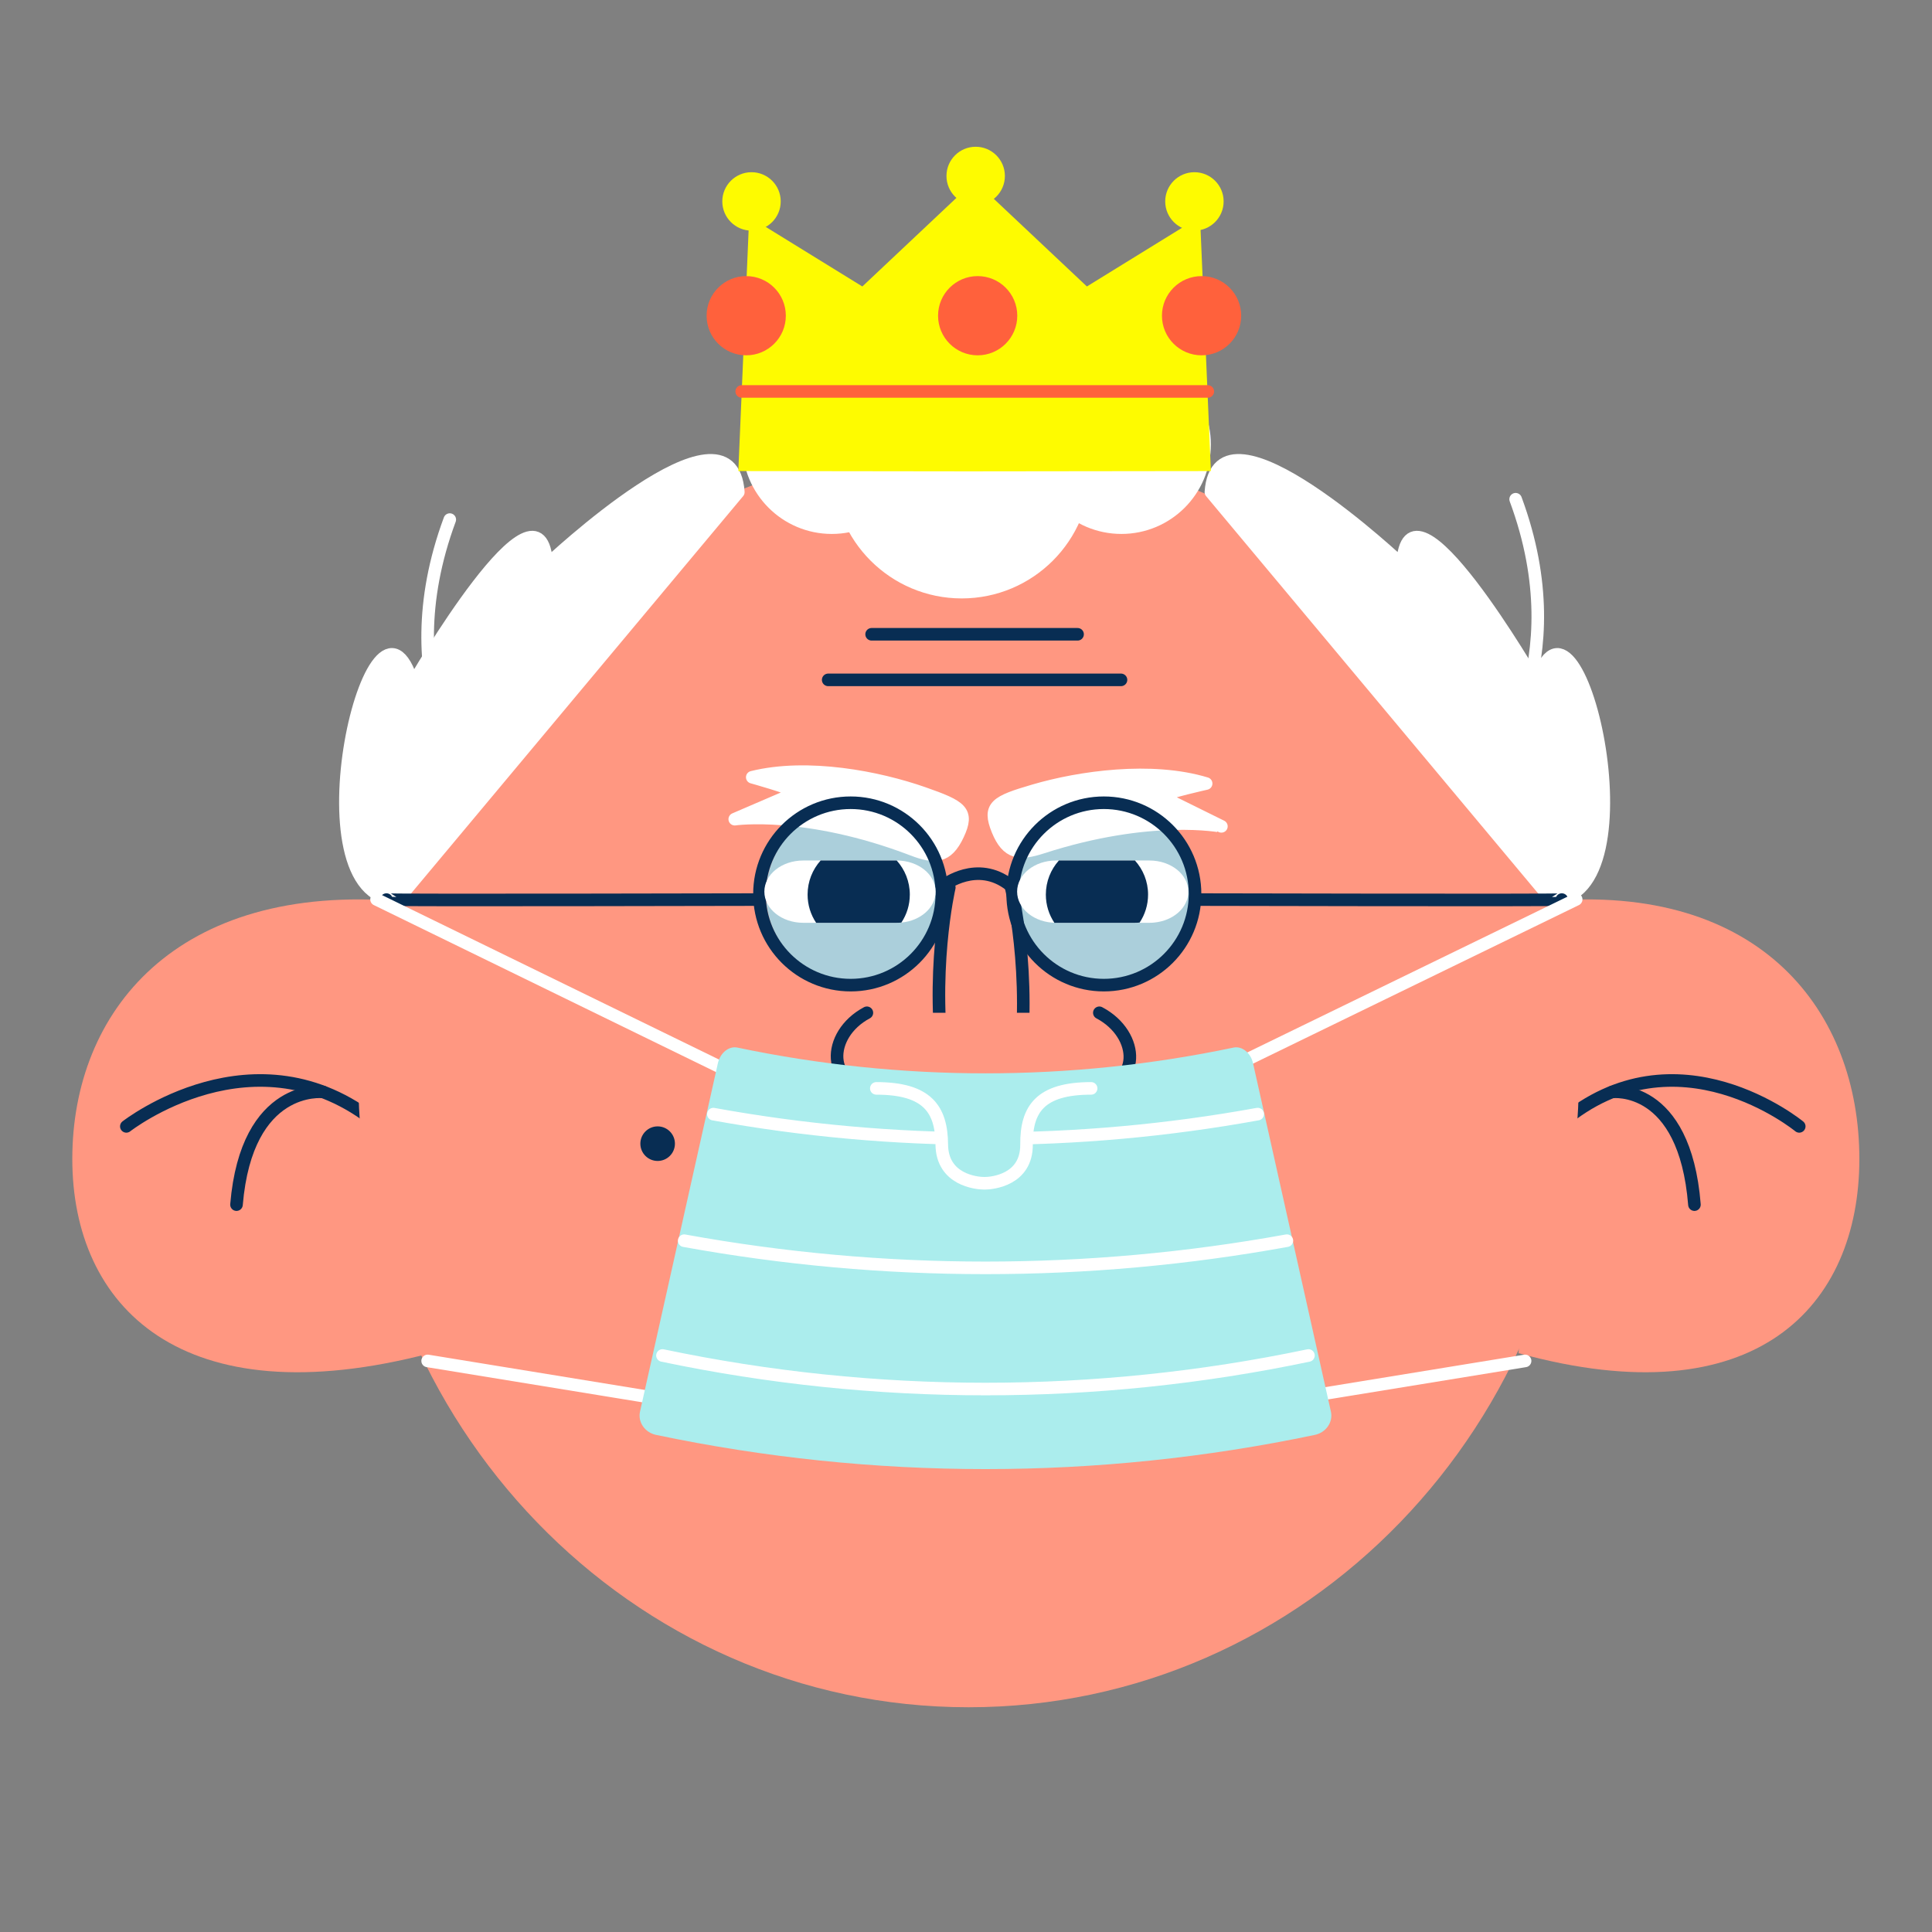 <?xml version="1.0" encoding="utf-8"?>
<!-- Generator: Adobe Illustrator 16.0.0, SVG Export Plug-In . SVG Version: 6.00 Build 0)  -->
<!DOCTYPE svg PUBLIC "-//W3C//DTD SVG 1.1//EN" "http://www.w3.org/Graphics/SVG/1.1/DTD/svg11.dtd">
<svg version="1.1" id="Layer_1" xmlns="http://www.w3.org/2000/svg" xmlns:xlink="http://www.w3.org/1999/xlink" x="0px" y="0px"
	 width="768px" height="768px" viewBox="0 0 768 768" enable-background="new 0 0 768 768" xml:space="preserve">
<rect x="0" y="0" width="768" height="768" fill="#808080" stroke="none"/>
<g>
	<path fill="#FF9781" d="M171.16,537.904c-99.365,26.081-142.417-18.836-142.417-77.2c0-58.357,41.018-110.015,130.943-102.429"/>
	<path fill="none" stroke="#082D53" stroke-width="5" stroke-linecap="round" stroke-linejoin="round" stroke-miterlimit="10" d="
		M50.222,447.752c0,0,51.271-40.167,99.461-1.32"/>
	<path fill="none" stroke="#082D53" stroke-width="5" stroke-linecap="round" stroke-linejoin="round" stroke-miterlimit="10" d="
		M128.408,434.059c0,0-30.317-3.601-34.397,44.8"/>
	<path fill="#FF9781" d="M603.675,537.904c94.504,26.081,135.448-18.836,135.448-77.2c0-58.357-39.006-110.015-124.528-102.429"/>
	<path fill="none" stroke="#082D53" stroke-width="5" stroke-linecap="round" stroke-linejoin="round" stroke-miterlimit="10" d="
		M715.224,447.752c0,0-48.751-40.167-94.595-1.32"/>
	<path fill="none" stroke="#082D53" stroke-width="5" stroke-linecap="round" stroke-linejoin="round" stroke-miterlimit="10" d="
		M640.877,434.059c0,0,28.821-3.601,32.688,44.8"/>
	<path fill="#FF9781" d="M627.636,427.678c0,138.615-108.606,250.984-242.608,250.984c-133.982,0-242.608-112.369-242.608-250.984
		c0-138.617,108.626-250.985,242.608-250.985C519.029,176.693,627.636,289.061,627.636,427.678z"/>
	
		<path fill="#FFFFFF" stroke="#FFFFFF" stroke-width="5" stroke-linecap="round" stroke-linejoin="round" stroke-miterlimit="10" d="
		M158.167,357.535c-42.403,0-9.586-137.631,5.939-85.72c0,0,51.292-88.836,53.236-47.205c0,0,73.338-69.382,76.154-28.998
		L158.167,357.535z"/>
	
		<path fill="#FFFFFF" stroke="#FFFFFF" stroke-width="5" stroke-linecap="round" stroke-linejoin="round" stroke-miterlimit="10" d="
		M616.686,357.535c42.394,0,9.582-137.631-5.946-85.72c0,0-51.292-88.836-53.227-47.205c0,0-73.349-69.382-76.164-28.998
		L616.686,357.535z"/>
	<path fill="none" stroke="#FFFFFF" stroke-width="5" stroke-linecap="round" stroke-linejoin="round" stroke-miterlimit="10" d="
		M188.811,313.909c0,0-34.551-41.147-10.018-107.366"/>
	<path fill="none" stroke="#FFFFFF" stroke-width="5" stroke-linecap="round" stroke-linejoin="round" stroke-miterlimit="10" d="
		M592.479,305.82c0,0,34.544-41.149,10.011-107.366"/>
	
		<line fill="none" stroke="#082D53" stroke-width="5" stroke-linecap="round" stroke-linejoin="round" stroke-miterlimit="10" x1="329.218" y1="270.259" x2="445.613" y2="270.259"/>
	
		<line fill="none" stroke="#082D53" stroke-width="5" stroke-linecap="round" stroke-linejoin="round" stroke-miterlimit="10" x1="346.483" y1="252.138" x2="428.349" y2="252.138"/>
	
		<circle fill="#FFFFFF" stroke="#FFFFFF" stroke-width="5" stroke-linecap="round" stroke-linejoin="round" stroke-miterlimit="10" cx="330.657" cy="176.693" r="33.057"/>
	
		<path fill="#FFFFFF" stroke="#FFFFFF" stroke-width="5" stroke-linecap="round" stroke-linejoin="round" stroke-miterlimit="10" d="
		M478.84,176.693c0,18.259-14.805,33.056-33.057,33.056c-18.259,0-33.059-14.797-33.059-33.056c0-18.258,14.8-33.056,33.059-33.056
		C464.035,143.637,478.84,158.435,478.84,176.693z"/>
	<path fill="#ABCFDB" d="M374.127,355.358c0,19.234-15.599,34.828-34.827,34.828c-19.243,0-34.833-15.594-34.833-34.828
		c0-19.239,15.59-34.84,34.833-34.84C358.528,320.519,374.127,336.12,374.127,355.358z"/>
	
		<path fill="#FFFFFF" stroke="#FFFFFF" stroke-width="5" stroke-linecap="round" stroke-linejoin="round" stroke-miterlimit="10" d="
		M431.026,186.657c0,26.907-21.813,48.724-48.72,48.724c-26.911,0-48.725-21.817-48.725-48.724
		c0-26.905,21.814-48.721,48.725-48.721C409.213,137.936,431.026,159.752,431.026,186.657z"/>
	<g>
		<polygon fill="#FEFB00" points="387.092,187.365 481.349,187.253 477.025,86.142 432.058,113.875 387.489,71.916 387.489,71.785 
			387.422,71.85 387.358,71.785 387.346,71.919 342.793,113.875 297.821,86.142 293.497,187.253 382.73,187.365 382.73,187.376 
			384.966,187.371 387.092,187.376 		"/>
		
			<line fill="none" stroke="#FF613C" stroke-width="5" stroke-linecap="round" stroke-linejoin="round" stroke-miterlimit="10" x1="294.85" y1="155.61" x2="480.11" y2="155.61"/>
		<path fill="#FF613C" d="M404.382,125.499c0,8.7-7.052,15.748-15.744,15.748c-8.698,0-15.744-7.047-15.744-15.748
			c0-8.697,7.045-15.743,15.744-15.743C397.33,109.756,404.382,116.802,404.382,125.499z"/>
		<path fill="#FF613C" d="M312.378,125.499c0,8.7-7.045,15.748-15.744,15.748c-8.698,0-15.746-7.047-15.746-15.748
			c0-8.697,7.048-15.743,15.746-15.743C305.333,109.756,312.378,116.802,312.378,125.499z"/>
		<path fill="#FF613C" d="M493.391,125.499c0,8.7-7.044,15.748-15.739,15.748c-8.703,0-15.757-7.047-15.757-15.748
			c0-8.697,7.054-15.743,15.757-15.743C486.347,109.756,493.391,116.802,493.391,125.499z"/>
		<circle fill="#FEFB00" cx="387.848" cy="69.951" r="11.611"/>
		<circle fill="#FEFB00" cx="298.737" cy="80.066" r="11.611"/>
		<circle fill="#FEFB00" cx="474.802" cy="80.066" r="11.61"/>
	</g>
	<path fill="none" stroke="#082D53" stroke-width="5" stroke-linecap="round" stroke-linejoin="round" stroke-miterlimit="10" d="
		M375.328,351.828c0,0,13.072-10.196,26.149,0"/>
	<path fill="#ABCFDB" d="M474.583,355.358c0,19.234-15.597,34.828-34.827,34.828c-19.242,0-34.833-15.594-34.833-34.828
		c0-19.239,15.591-34.84,34.833-34.84C458.986,320.519,474.583,336.12,474.583,355.358z"/>
	
		<path fill="#FFFFFF" stroke="#FFFFFF" stroke-width="5" stroke-linecap="round" stroke-linejoin="round" stroke-miterlimit="10" d="
		M362.809,337.722c8.694,3.317,13.627,3.396,17.993-5.921c4.367-9.321,1.359-11.21-13.694-16.488
		c-17.809-6.249-46.045-11.807-68.071-6.349c0,0,14.63,4.067,17.878,5.98l-24.836,10.692
		C292.078,325.636,320.412,321.498,362.809,337.722z"/>
	
		<path fill="#FFFFFF" stroke="#FFFFFF" stroke-width="5" stroke-linecap="round" stroke-linejoin="round" stroke-miterlimit="10" d="
		M414.252,336.846c-8.852,2.859-13.777,2.677-17.658-6.854c-3.87-9.54-0.766-11.271,14.537-15.746
		c18.123-5.313,46.609-9.379,68.325-2.778c0,0-14.834,3.297-18.177,5.041l24.244,11.977
		C485.523,328.485,457.442,322.872,414.252,336.846z"/>
	<path fill="none" stroke="#082D53" stroke-width="5" stroke-linecap="round" stroke-linejoin="round" stroke-miterlimit="10" d="
		M153.626,357.6c0.165,0.341,148.513,0,148.513,0"/>
	<path fill="none" stroke="#082D53" stroke-width="5" stroke-linecap="round" stroke-linejoin="round" stroke-miterlimit="10" d="
		M620.848,357.6c-0.161,0.341-145.797,0-145.797,0"/>
	<path fill="none" stroke="#082D53" stroke-width="5" stroke-linecap="round" stroke-linejoin="round" stroke-miterlimit="10" d="
		M459.409,446.53c0,28.751-30.066,52.056-67.155,52.056c-37.087,0-67.156-23.305-67.156-52.056"/>
	
		<line fill="none" stroke="#082D53" stroke-width="5" stroke-linecap="round" stroke-linejoin="round" stroke-miterlimit="10" x1="389.223" y1="535.789" x2="389.223" y2="562.317"/>
	<path fill="#082D53" d="M268.296,454.625c0,3.798-3.075,6.873-6.872,6.873c-3.794,0-6.873-3.075-6.873-6.873
		c0-3.792,3.079-6.873,6.873-6.873C265.221,447.752,268.296,450.833,268.296,454.625z"/>
	<path fill="none" stroke="#082D53" stroke-width="5" stroke-linecap="round" stroke-linejoin="round" stroke-miterlimit="10" d="
		M374.393,355.36c0,20.017-16.226,36.245-36.237,36.245c-20.027,0-36.254-16.228-36.254-36.245
		c0-20.022,16.227-36.256,36.254-36.256C358.167,319.104,374.393,335.337,374.393,355.36z"/>
	<path fill="none" stroke="#082D53" stroke-width="5" stroke-linecap="round" stroke-linejoin="round" stroke-miterlimit="10" d="
		M402.551,355.36c0,20.017,16.232,36.245,36.238,36.245c20.03,0,36.262-16.228,36.262-36.245c0-20.022-16.231-36.256-36.262-36.256
		C418.783,319.104,402.551,335.337,402.551,355.36z"/>
	<path fill="none" stroke="#082D53" stroke-width="5" stroke-linecap="round" stroke-linejoin="round" stroke-miterlimit="10" d="
		M377.36,352.793c0,0-8.012,34.284-1.703,74.92"/>
	<path fill="none" stroke="#082D53" stroke-width="5" stroke-linecap="round" stroke-linejoin="round" stroke-miterlimit="10" d="
		M401.938,352.793c0,0,8.56,34.284,2.913,74.92"/>
	<path fill="#082D53" d="M371.06,461.7c-1.641-4.743-14.223-21.957-30.315-27.708c-8.082-2.889,20.298-7.241,20.298-7.241
		l14.098,16.487C375.141,443.238,372.7,466.438,371.06,461.7z"/>
	<path fill="#082D53" d="M407.99,461.7c1.643-4.743,14.224-21.957,30.315-27.708c8.083-2.889-20.3-7.241-20.3-7.241l-14.096,16.487
		C403.91,443.238,406.349,466.438,407.99,461.7z"/>
	
		<path fill="#FF9781" stroke="#082D53" stroke-width="5" stroke-linecap="round" stroke-linejoin="round" stroke-miterlimit="10" d="
		M437.004,402.596c16.439,8.682,16.959,29.938-3.267,29.938c-20.233,0-25.788,8.249-25.674,22.284
		c0.109,14.029-13.425,15.441-16.722,15.441c-3.312,0-16.859-1.412-16.973-15.441c-0.113-14.035-5.793-22.284-26.02-22.284
		c-20.236,0-20.058-21.256-3.75-29.938"/>
	
		<line fill="#FFFFFF" stroke="#FFFFFF" stroke-width="5" stroke-linecap="round" stroke-linejoin="round" stroke-miterlimit="10" x1="293.497" y1="427.713" x2="149.683" y2="357.533"/>
	
		<line fill="#FFFFFF" stroke="#FFFFFF" stroke-width="5" stroke-linecap="round" stroke-linejoin="round" stroke-miterlimit="10" x1="268.296" y1="557.018" x2="169.993" y2="540.987"/>
	
		<line fill="#FFFFFF" stroke="#FFFFFF" stroke-width="5" stroke-linecap="round" stroke-linejoin="round" stroke-miterlimit="10" x1="478.639" y1="429.503" x2="626.555" y2="357.533"/>
	
		<line fill="#FFFFFF" stroke="#FFFFFF" stroke-width="5" stroke-linecap="round" stroke-linejoin="round" stroke-miterlimit="10" x1="507.944" y1="557.018" x2="606.246" y2="540.987"/>
	<g>
		<path fill="#ABEDED" d="M529.055,561.135c0.938,4.144-1.918,8.319-6.387,9.257c-86.347,18.131-175.52,18.13-261.867,0
			c-4.467-0.938-7.32-5.113-6.383-9.257c10.321-46.171,20.641-92.342,30.961-138.514c0.937-4.143,4.403-6.891,7.749-6.189
			c65.028,13.654,132.185,13.655,197.213,0.001c3.348-0.702,6.815,2.046,7.752,6.188
			C508.414,468.793,518.734,514.964,529.055,561.135z"/>
	</g>
	<path fill="none" stroke="#FFFFFF" stroke-width="5" stroke-linecap="round" stroke-linejoin="round" stroke-miterlimit="10" d="
		M520.126,538.826c-84.671,17.781-172.112,17.781-256.781,0"/>
	<path fill="none" stroke="#FFFFFF" stroke-width="5" stroke-linecap="round" stroke-linejoin="round" stroke-miterlimit="10" d="
		M499.961,442.871c-71.576,13.012-144.808,13.016-216.388,0.011"/>
	<path fill="none" stroke="#FFFFFF" stroke-width="5" stroke-linecap="round" stroke-linejoin="round" stroke-miterlimit="10" d="
		M511.557,493.184c-79.247,14.408-160.329,14.413-239.579,0.013"/>
	
		<path fill="#ABEDED" stroke="#FFFFFF" stroke-width="5" stroke-linecap="round" stroke-linejoin="round" stroke-miterlimit="10" d="
		M433.737,432.649c-20.233,0-25.788,8.248-25.674,22.284c0.109,14.029-13.425,15.444-16.722,15.444
		c-3.312,0-16.859-1.415-16.973-15.444c-0.113-14.036-5.793-22.284-26.02-22.284"/>
	<path fill="none" stroke="#082D53" stroke-width="5" stroke-linecap="round" stroke-linejoin="round" stroke-miterlimit="10" d="
		M628.155,541.938"/>
	<path fill="#FFFFFF" d="M371.911,354.444c0,6.332-5.928,11.567-13.6,12.292c-0.599,0.068-1.205,0.092-1.83,0.092H319.3
		c-8.534,0-15.455-5.556-15.455-12.385c0-3.424,1.736-6.518,4.526-8.76c2.8-2.234,6.662-3.617,10.929-3.617h37.181
		C365.013,342.067,371.911,347.605,371.911,354.444z"/>
	<path fill="#082D53" d="M361.667,355.607c0,4.123-1.231,7.934-3.355,11.129c-0.599,0.068-1.205,0.092-1.83,0.092h-32.055
		c-2.151-3.212-3.399-7.056-3.399-11.222c0-5.202,1.964-9.949,5.177-13.54h30.252C359.686,345.658,361.667,350.405,361.667,355.607z
		"/>
	<path fill="#FFFFFF" d="M472.384,354.444c0,6.332-5.928,11.567-13.602,12.292c-0.597,0.068-1.204,0.092-1.828,0.092h-37.183
		c-8.532,0-15.454-5.556-15.454-12.385c0-3.424,1.736-6.518,4.528-8.76c2.798-2.234,6.66-3.617,10.926-3.617h37.183
		C465.486,342.067,472.384,347.605,472.384,354.444z"/>
	<path fill="#082D53" d="M456.377,355.607c0,4.123-1.23,7.934-3.355,11.129c-0.599,0.068-1.206,0.092-1.829,0.092h-32.056
		c-2.151-3.212-3.398-7.056-3.398-11.222c0-5.202,1.965-9.949,5.177-13.54h30.252C454.396,345.658,456.377,350.405,456.377,355.607z
		"/>
</g>
</svg>
